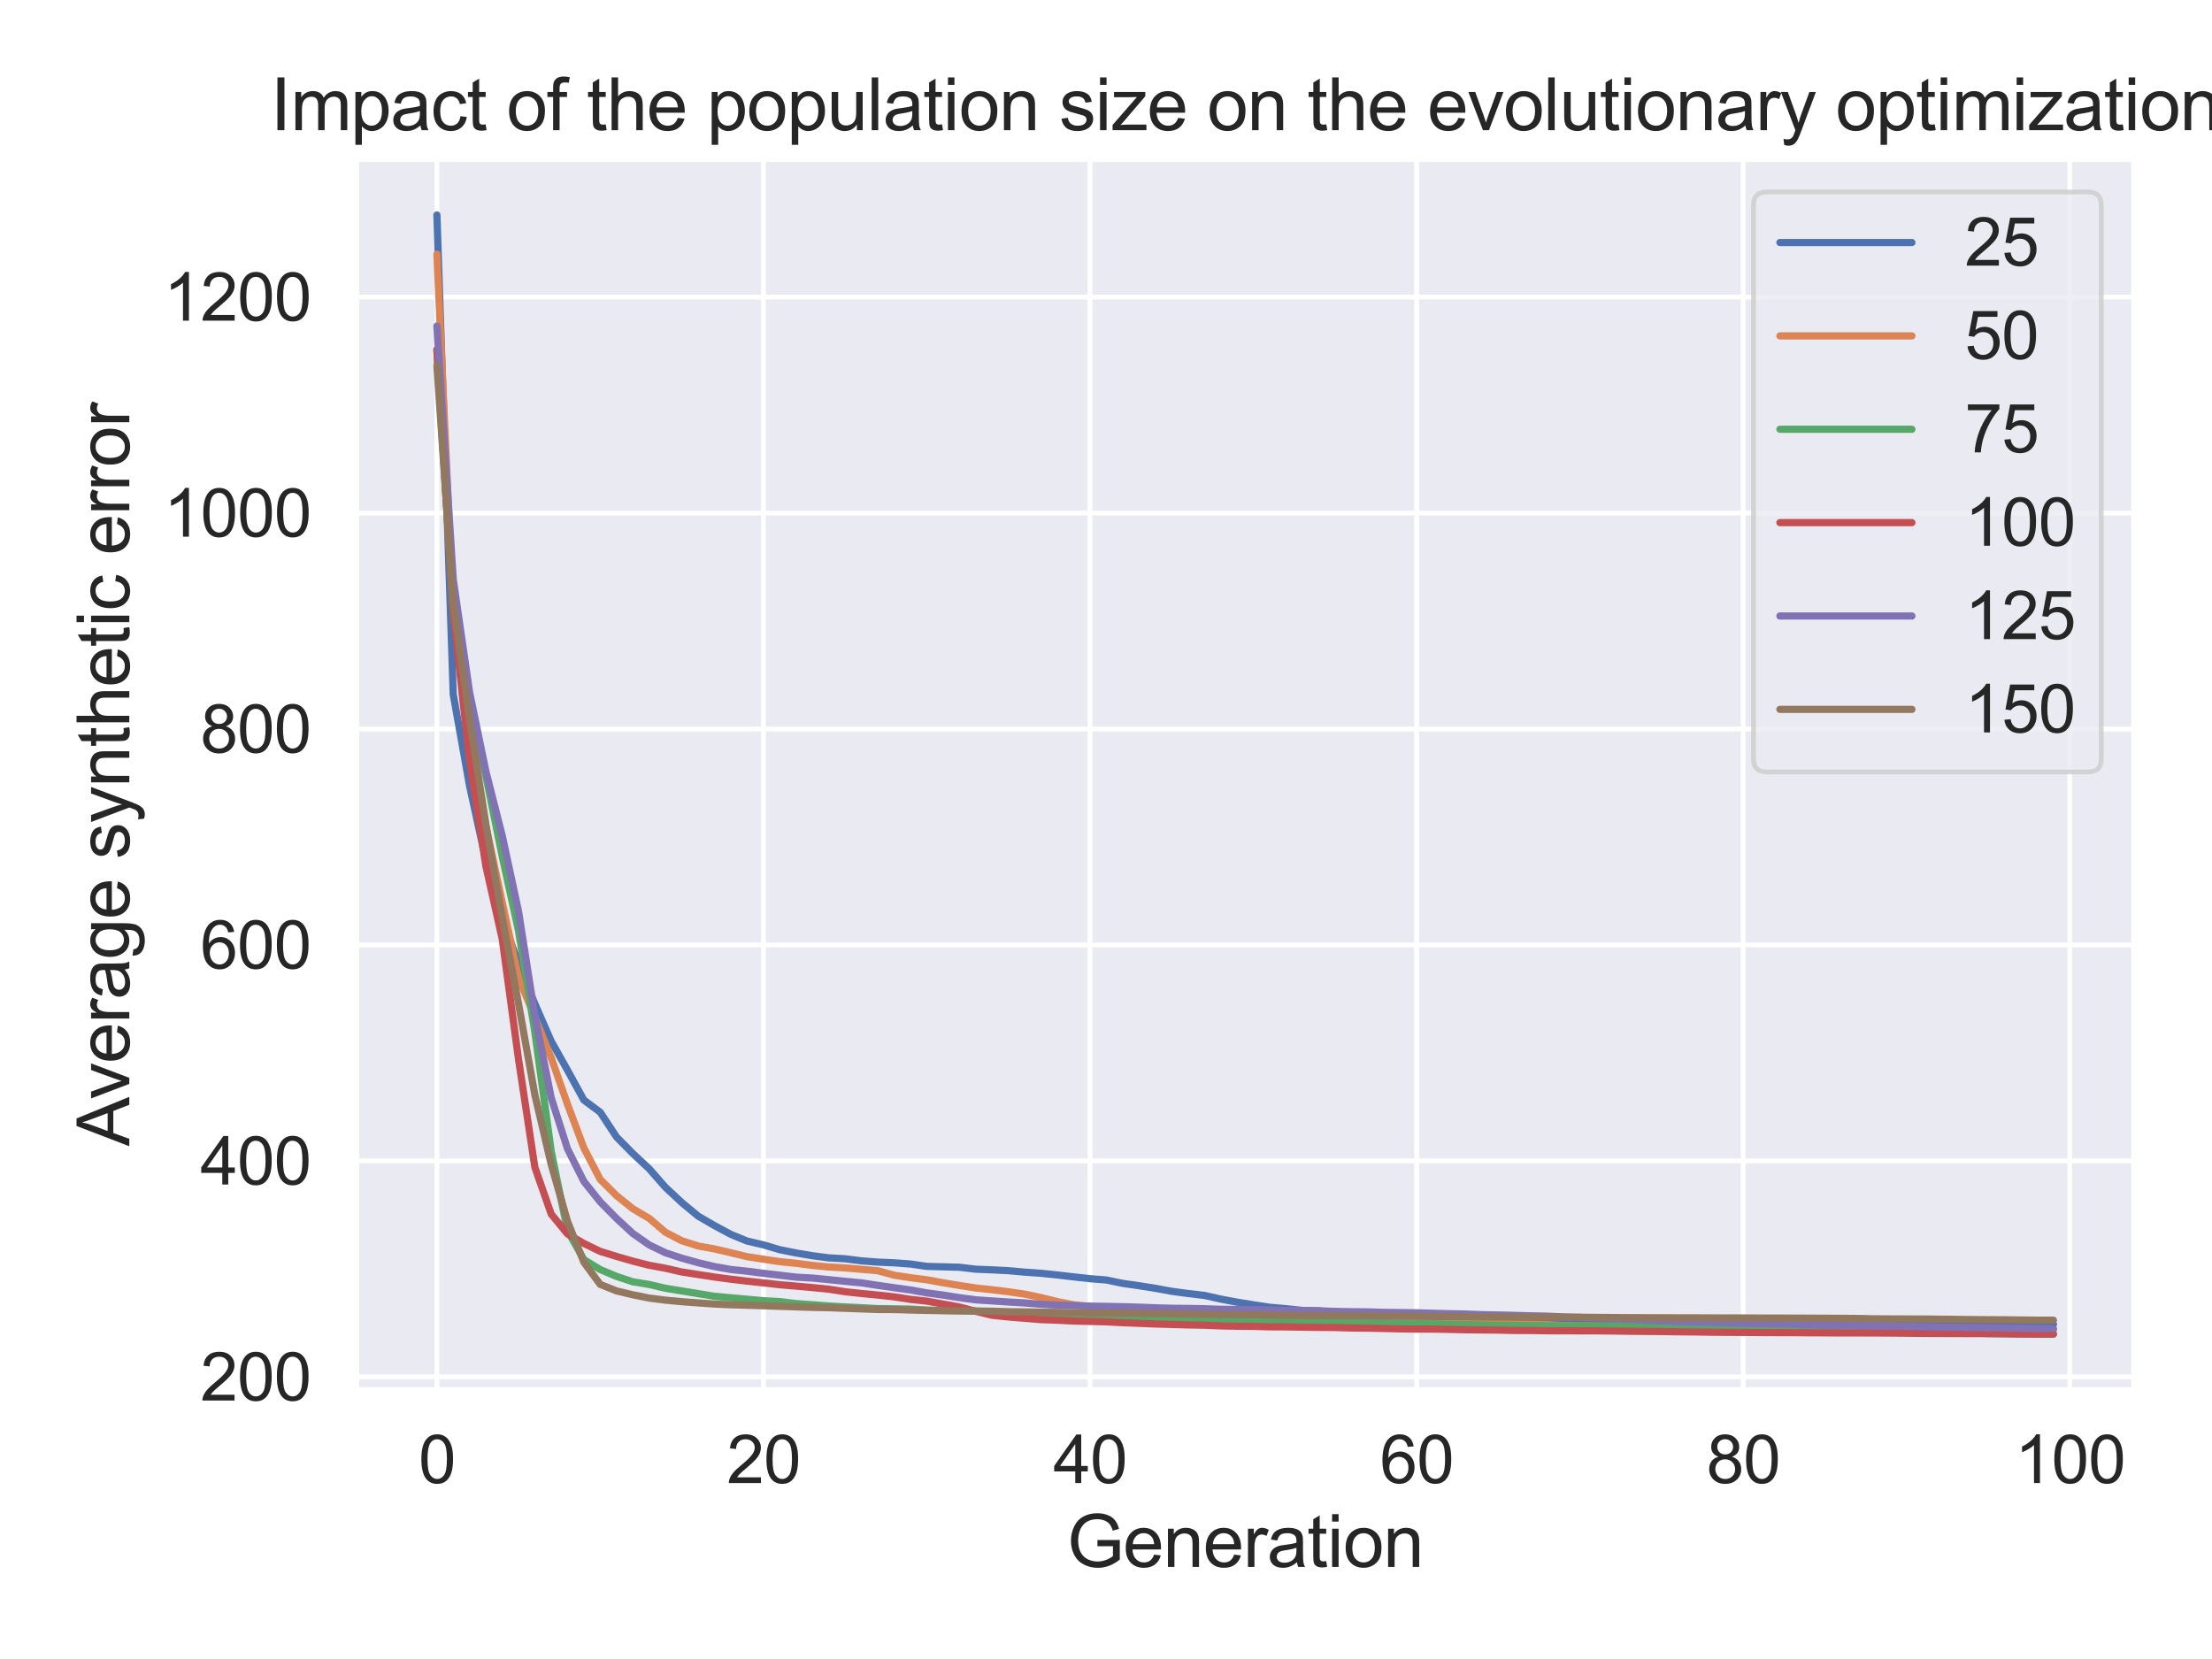 <?xml version="1.0" encoding="utf-8" standalone="no"?>
<!DOCTYPE svg PUBLIC "-//W3C//DTD SVG 1.1//EN"
  "http://www.w3.org/Graphics/SVG/1.1/DTD/svg11.dtd">
<svg xmlns:xlink="http://www.w3.org/1999/xlink" width="460.8pt" height="345.6pt" viewBox="0 0 460.8 345.6" xmlns="http://www.w3.org/2000/svg" version="1.1">
 <defs>
  <style type="text/css">*{stroke-linejoin: round; stroke-linecap: butt}</style>
 </defs>
 <g id="figure_1">
  <g id="patch_1">
   <path d="M 0 345.6 
L 460.8 345.6 
L 460.8 0 
L 0 0 
z
" style="fill: #ffffff"/>
  </g>
  <g id="axes_1">
   <g id="patch_2">
    <path d="M 74.179 289.607 
L 444.6 289.607 
L 444.6 33.12 
L 74.179 33.12 
z
" style="fill: #eaeaf2"/>
   </g>
   <g id="matplotlib.axis_1">
    <g id="xtick_1">
     <g id="line2d_1">
      <path d="M 91.016 289.607 
L 91.016 33.12 
" clip-path="url(#pea5e5d8055)" style="fill: none; stroke: #ffffff; stroke-linecap: round"/>
     </g>
     <g id="text_1">
      <!-- 0 -->
      <g style="fill: #262626" transform="translate(87.193 308.949) scale(0.138 -0.138)">
       <defs>
        <path id="ArialMT-30" d="M 266 2259 
Q 266 3072 433 3567 
Q 600 4063 929 4331 
Q 1259 4600 1759 4600 
Q 2128 4600 2406 4451 
Q 2684 4303 2865 4023 
Q 3047 3744 3150 3342 
Q 3253 2941 3253 2259 
Q 3253 1453 3087 958 
Q 2922 463 2592 192 
Q 2263 -78 1759 -78 
Q 1097 -78 719 397 
Q 266 969 266 2259 
z
M 844 2259 
Q 844 1131 1108 757 
Q 1372 384 1759 384 
Q 2147 384 2411 759 
Q 2675 1134 2675 2259 
Q 2675 3391 2411 3762 
Q 2147 4134 1753 4134 
Q 1366 4134 1134 3806 
Q 844 3388 844 2259 
z
" transform="scale(0.016)"/>
       </defs>
       <use xlink:href="#ArialMT-30"/>
      </g>
     </g>
    </g>
    <g id="xtick_2">
     <g id="line2d_2">
      <path d="M 159.046 289.607 
L 159.046 33.12 
" clip-path="url(#pea5e5d8055)" style="fill: none; stroke: #ffffff; stroke-linecap: round"/>
     </g>
     <g id="text_2">
      <!-- 20 -->
      <g style="fill: #262626" transform="translate(151.4 308.949) scale(0.138 -0.138)">
       <defs>
        <path id="ArialMT-32" d="M 3222 541 
L 3222 0 
L 194 0 
Q 188 203 259 391 
Q 375 700 629 1000 
Q 884 1300 1366 1694 
Q 2113 2306 2375 2664 
Q 2638 3022 2638 3341 
Q 2638 3675 2398 3904 
Q 2159 4134 1775 4134 
Q 1369 4134 1125 3890 
Q 881 3647 878 3216 
L 300 3275 
Q 359 3922 746 4261 
Q 1134 4600 1788 4600 
Q 2447 4600 2831 4234 
Q 3216 3869 3216 3328 
Q 3216 3053 3103 2787 
Q 2991 2522 2730 2228 
Q 2469 1934 1863 1422 
Q 1356 997 1212 845 
Q 1069 694 975 541 
L 3222 541 
z
" transform="scale(0.016)"/>
       </defs>
       <use xlink:href="#ArialMT-32"/>
       <use xlink:href="#ArialMT-30" x="55.615"/>
      </g>
     </g>
    </g>
    <g id="xtick_3">
     <g id="line2d_3">
      <path d="M 227.075 289.607 
L 227.075 33.12 
" clip-path="url(#pea5e5d8055)" style="fill: none; stroke: #ffffff; stroke-linecap: round"/>
     </g>
     <g id="text_3">
      <!-- 40 -->
      <g style="fill: #262626" transform="translate(219.429 308.949) scale(0.138 -0.138)">
       <defs>
        <path id="ArialMT-34" d="M 2069 0 
L 2069 1097 
L 81 1097 
L 81 1613 
L 2172 4581 
L 2631 4581 
L 2631 1613 
L 3250 1613 
L 3250 1097 
L 2631 1097 
L 2631 0 
L 2069 0 
z
M 2069 1613 
L 2069 3678 
L 634 1613 
L 2069 1613 
z
" transform="scale(0.016)"/>
       </defs>
       <use xlink:href="#ArialMT-34"/>
       <use xlink:href="#ArialMT-30" x="55.615"/>
      </g>
     </g>
    </g>
    <g id="xtick_4">
     <g id="line2d_4">
      <path d="M 295.105 289.607 
L 295.105 33.12 
" clip-path="url(#pea5e5d8055)" style="fill: none; stroke: #ffffff; stroke-linecap: round"/>
     </g>
     <g id="text_4">
      <!-- 60 -->
      <g style="fill: #262626" transform="translate(287.459 308.949) scale(0.138 -0.138)">
       <defs>
        <path id="ArialMT-36" d="M 3184 3459 
L 2625 3416 
Q 2550 3747 2413 3897 
Q 2184 4138 1850 4138 
Q 1581 4138 1378 3988 
Q 1113 3794 959 3422 
Q 806 3050 800 2363 
Q 1003 2672 1297 2822 
Q 1591 2972 1913 2972 
Q 2475 2972 2870 2558 
Q 3266 2144 3266 1488 
Q 3266 1056 3080 686 
Q 2894 316 2569 119 
Q 2244 -78 1831 -78 
Q 1128 -78 684 439 
Q 241 956 241 2144 
Q 241 3472 731 4075 
Q 1159 4600 1884 4600 
Q 2425 4600 2770 4297 
Q 3116 3994 3184 3459 
z
M 888 1484 
Q 888 1194 1011 928 
Q 1134 663 1356 523 
Q 1578 384 1822 384 
Q 2178 384 2434 671 
Q 2691 959 2691 1453 
Q 2691 1928 2437 2201 
Q 2184 2475 1800 2475 
Q 1419 2475 1153 2201 
Q 888 1928 888 1484 
z
" transform="scale(0.016)"/>
       </defs>
       <use xlink:href="#ArialMT-36"/>
       <use xlink:href="#ArialMT-30" x="55.615"/>
      </g>
     </g>
    </g>
    <g id="xtick_5">
     <g id="line2d_5">
      <path d="M 363.135 289.607 
L 363.135 33.12 
" clip-path="url(#pea5e5d8055)" style="fill: none; stroke: #ffffff; stroke-linecap: round"/>
     </g>
     <g id="text_5">
      <!-- 80 -->
      <g style="fill: #262626" transform="translate(355.488 308.949) scale(0.138 -0.138)">
       <defs>
        <path id="ArialMT-38" d="M 1131 2484 
Q 781 2613 612 2850 
Q 444 3088 444 3419 
Q 444 3919 803 4259 
Q 1163 4600 1759 4600 
Q 2359 4600 2725 4251 
Q 3091 3903 3091 3403 
Q 3091 3084 2923 2848 
Q 2756 2613 2416 2484 
Q 2838 2347 3058 2040 
Q 3278 1734 3278 1309 
Q 3278 722 2862 322 
Q 2447 -78 1769 -78 
Q 1091 -78 675 323 
Q 259 725 259 1325 
Q 259 1772 486 2073 
Q 713 2375 1131 2484 
z
M 1019 3438 
Q 1019 3113 1228 2906 
Q 1438 2700 1772 2700 
Q 2097 2700 2305 2904 
Q 2513 3109 2513 3406 
Q 2513 3716 2298 3927 
Q 2084 4138 1766 4138 
Q 1444 4138 1231 3931 
Q 1019 3725 1019 3438 
z
M 838 1322 
Q 838 1081 952 856 
Q 1066 631 1291 507 
Q 1516 384 1775 384 
Q 2178 384 2440 643 
Q 2703 903 2703 1303 
Q 2703 1709 2433 1975 
Q 2163 2241 1756 2241 
Q 1359 2241 1098 1978 
Q 838 1716 838 1322 
z
" transform="scale(0.016)"/>
       </defs>
       <use xlink:href="#ArialMT-38"/>
       <use xlink:href="#ArialMT-30" x="55.615"/>
      </g>
     </g>
    </g>
    <g id="xtick_6">
     <g id="line2d_6">
      <path d="M 431.164 289.607 
L 431.164 33.12 
" clip-path="url(#pea5e5d8055)" style="fill: none; stroke: #ffffff; stroke-linecap: round"/>
     </g>
     <g id="text_6">
      <!-- 100 -->
      <g style="fill: #262626" transform="translate(419.695 308.949) scale(0.138 -0.138)">
       <defs>
        <path id="ArialMT-31" d="M 2384 0 
L 1822 0 
L 1822 3584 
Q 1619 3391 1289 3197 
Q 959 3003 697 2906 
L 697 3450 
Q 1169 3672 1522 3987 
Q 1875 4303 2022 4600 
L 2384 4600 
L 2384 0 
z
" transform="scale(0.016)"/>
       </defs>
       <use xlink:href="#ArialMT-31"/>
       <use xlink:href="#ArialMT-30" x="55.615"/>
       <use xlink:href="#ArialMT-30" x="111.23"/>
      </g>
     </g>
    </g>
    <g id="text_7">
     <!-- Generation -->
     <g style="fill: #262626" transform="translate(222.284 326.419) scale(0.15 -0.15)">
      <defs>
       <path id="ArialMT-47" d="M 2638 1797 
L 2638 2334 
L 4578 2338 
L 4578 638 
Q 4131 281 3656 101 
Q 3181 -78 2681 -78 
Q 2006 -78 1454 211 
Q 903 500 622 1047 
Q 341 1594 341 2269 
Q 341 2938 620 3517 
Q 900 4097 1425 4378 
Q 1950 4659 2634 4659 
Q 3131 4659 3532 4498 
Q 3934 4338 4162 4050 
Q 4391 3763 4509 3300 
L 3963 3150 
Q 3859 3500 3706 3700 
Q 3553 3900 3268 4020 
Q 2984 4141 2638 4141 
Q 2222 4141 1919 4014 
Q 1616 3888 1430 3681 
Q 1244 3475 1141 3228 
Q 966 2803 966 2306 
Q 966 1694 1177 1281 
Q 1388 869 1791 669 
Q 2194 469 2647 469 
Q 3041 469 3416 620 
Q 3791 772 3984 944 
L 3984 1797 
L 2638 1797 
z
" transform="scale(0.016)"/>
       <path id="ArialMT-65" d="M 2694 1069 
L 3275 997 
Q 3138 488 2766 206 
Q 2394 -75 1816 -75 
Q 1088 -75 661 373 
Q 234 822 234 1631 
Q 234 2469 665 2931 
Q 1097 3394 1784 3394 
Q 2450 3394 2872 2941 
Q 3294 2488 3294 1666 
Q 3294 1616 3291 1516 
L 816 1516 
Q 847 969 1125 678 
Q 1403 388 1819 388 
Q 2128 388 2347 550 
Q 2566 713 2694 1069 
z
M 847 1978 
L 2700 1978 
Q 2663 2397 2488 2606 
Q 2219 2931 1791 2931 
Q 1403 2931 1139 2672 
Q 875 2413 847 1978 
z
" transform="scale(0.016)"/>
       <path id="ArialMT-6e" d="M 422 0 
L 422 3319 
L 928 3319 
L 928 2847 
Q 1294 3394 1984 3394 
Q 2284 3394 2536 3286 
Q 2788 3178 2913 3003 
Q 3038 2828 3088 2588 
Q 3119 2431 3119 2041 
L 3119 0 
L 2556 0 
L 2556 2019 
Q 2556 2363 2490 2533 
Q 2425 2703 2258 2804 
Q 2091 2906 1866 2906 
Q 1506 2906 1245 2678 
Q 984 2450 984 1813 
L 984 0 
L 422 0 
z
" transform="scale(0.016)"/>
       <path id="ArialMT-72" d="M 416 0 
L 416 3319 
L 922 3319 
L 922 2816 
Q 1116 3169 1280 3281 
Q 1444 3394 1641 3394 
Q 1925 3394 2219 3213 
L 2025 2691 
Q 1819 2813 1613 2813 
Q 1428 2813 1281 2702 
Q 1134 2591 1072 2394 
Q 978 2094 978 1738 
L 978 0 
L 416 0 
z
" transform="scale(0.016)"/>
       <path id="ArialMT-61" d="M 2588 409 
Q 2275 144 1986 34 
Q 1697 -75 1366 -75 
Q 819 -75 525 192 
Q 231 459 231 875 
Q 231 1119 342 1320 
Q 453 1522 633 1644 
Q 813 1766 1038 1828 
Q 1203 1872 1538 1913 
Q 2219 1994 2541 2106 
Q 2544 2222 2544 2253 
Q 2544 2597 2384 2738 
Q 2169 2928 1744 2928 
Q 1347 2928 1158 2789 
Q 969 2650 878 2297 
L 328 2372 
Q 403 2725 575 2942 
Q 747 3159 1072 3276 
Q 1397 3394 1825 3394 
Q 2250 3394 2515 3294 
Q 2781 3194 2906 3042 
Q 3031 2891 3081 2659 
Q 3109 2516 3109 2141 
L 3109 1391 
Q 3109 606 3145 398 
Q 3181 191 3288 0 
L 2700 0 
Q 2613 175 2588 409 
z
M 2541 1666 
Q 2234 1541 1622 1453 
Q 1275 1403 1131 1340 
Q 988 1278 909 1158 
Q 831 1038 831 891 
Q 831 666 1001 516 
Q 1172 366 1500 366 
Q 1825 366 2078 508 
Q 2331 650 2450 897 
Q 2541 1088 2541 1459 
L 2541 1666 
z
" transform="scale(0.016)"/>
       <path id="ArialMT-74" d="M 1650 503 
L 1731 6 
Q 1494 -44 1306 -44 
Q 1000 -44 831 53 
Q 663 150 594 308 
Q 525 466 525 972 
L 525 2881 
L 113 2881 
L 113 3319 
L 525 3319 
L 525 4141 
L 1084 4478 
L 1084 3319 
L 1650 3319 
L 1650 2881 
L 1084 2881 
L 1084 941 
Q 1084 700 1114 631 
Q 1144 563 1211 522 
Q 1278 481 1403 481 
Q 1497 481 1650 503 
z
" transform="scale(0.016)"/>
       <path id="ArialMT-69" d="M 425 3934 
L 425 4581 
L 988 4581 
L 988 3934 
L 425 3934 
z
M 425 0 
L 425 3319 
L 988 3319 
L 988 0 
L 425 0 
z
" transform="scale(0.016)"/>
       <path id="ArialMT-6f" d="M 213 1659 
Q 213 2581 725 3025 
Q 1153 3394 1769 3394 
Q 2453 3394 2887 2945 
Q 3322 2497 3322 1706 
Q 3322 1066 3130 698 
Q 2938 331 2570 128 
Q 2203 -75 1769 -75 
Q 1072 -75 642 372 
Q 213 819 213 1659 
z
M 791 1659 
Q 791 1022 1069 705 
Q 1347 388 1769 388 
Q 2188 388 2466 706 
Q 2744 1025 2744 1678 
Q 2744 2294 2464 2611 
Q 2184 2928 1769 2928 
Q 1347 2928 1069 2612 
Q 791 2297 791 1659 
z
" transform="scale(0.016)"/>
      </defs>
      <use xlink:href="#ArialMT-47"/>
      <use xlink:href="#ArialMT-65" x="77.783"/>
      <use xlink:href="#ArialMT-6e" x="133.398"/>
      <use xlink:href="#ArialMT-65" x="189.014"/>
      <use xlink:href="#ArialMT-72" x="244.629"/>
      <use xlink:href="#ArialMT-61" x="277.93"/>
      <use xlink:href="#ArialMT-74" x="333.545"/>
      <use xlink:href="#ArialMT-69" x="361.328"/>
      <use xlink:href="#ArialMT-6f" x="383.545"/>
      <use xlink:href="#ArialMT-6e" x="439.16"/>
     </g>
    </g>
   </g>
   <g id="matplotlib.axis_2">
    <g id="ytick_1">
     <g id="line2d_7">
      <path d="M 74.179 286.828 
L 444.6 286.828 
" clip-path="url(#pea5e5d8055)" style="fill: none; stroke: #ffffff; stroke-linecap: round"/>
     </g>
     <g id="text_8">
      <!-- 200 -->
      <g style="fill: #262626" transform="translate(41.74 291.749) scale(0.138 -0.138)">
       <use xlink:href="#ArialMT-32"/>
       <use xlink:href="#ArialMT-30" x="55.615"/>
       <use xlink:href="#ArialMT-30" x="111.23"/>
      </g>
     </g>
    </g>
    <g id="ytick_2">
     <g id="line2d_8">
      <path d="M 74.179 241.839 
L 444.6 241.839 
" clip-path="url(#pea5e5d8055)" style="fill: none; stroke: #ffffff; stroke-linecap: round"/>
     </g>
     <g id="text_9">
      <!-- 400 -->
      <g style="fill: #262626" transform="translate(41.74 246.76) scale(0.138 -0.138)">
       <use xlink:href="#ArialMT-34"/>
       <use xlink:href="#ArialMT-30" x="55.615"/>
       <use xlink:href="#ArialMT-30" x="111.23"/>
      </g>
     </g>
    </g>
    <g id="ytick_3">
     <g id="line2d_9">
      <path d="M 74.179 196.849 
L 444.6 196.849 
" clip-path="url(#pea5e5d8055)" style="fill: none; stroke: #ffffff; stroke-linecap: round"/>
     </g>
     <g id="text_10">
      <!-- 600 -->
      <g style="fill: #262626" transform="translate(41.74 201.77) scale(0.138 -0.138)">
       <use xlink:href="#ArialMT-36"/>
       <use xlink:href="#ArialMT-30" x="55.615"/>
       <use xlink:href="#ArialMT-30" x="111.23"/>
      </g>
     </g>
    </g>
    <g id="ytick_4">
     <g id="line2d_10">
      <path d="M 74.179 151.86 
L 444.6 151.86 
" clip-path="url(#pea5e5d8055)" style="fill: none; stroke: #ffffff; stroke-linecap: round"/>
     </g>
     <g id="text_11">
      <!-- 800 -->
      <g style="fill: #262626" transform="translate(41.74 156.781) scale(0.138 -0.138)">
       <use xlink:href="#ArialMT-38"/>
       <use xlink:href="#ArialMT-30" x="55.615"/>
       <use xlink:href="#ArialMT-30" x="111.23"/>
      </g>
     </g>
    </g>
    <g id="ytick_5">
     <g id="line2d_11">
      <path d="M 74.179 106.871 
L 444.6 106.871 
" clip-path="url(#pea5e5d8055)" style="fill: none; stroke: #ffffff; stroke-linecap: round"/>
     </g>
     <g id="text_12">
      <!-- 1000 -->
      <g style="fill: #262626" transform="translate(34.094 111.792) scale(0.138 -0.138)">
       <use xlink:href="#ArialMT-31"/>
       <use xlink:href="#ArialMT-30" x="55.615"/>
       <use xlink:href="#ArialMT-30" x="111.23"/>
       <use xlink:href="#ArialMT-30" x="166.846"/>
      </g>
     </g>
    </g>
    <g id="ytick_6">
     <g id="line2d_12">
      <path d="M 74.179 61.881 
L 444.6 61.881 
" clip-path="url(#pea5e5d8055)" style="fill: none; stroke: #ffffff; stroke-linecap: round"/>
     </g>
     <g id="text_13">
      <!-- 1200 -->
      <g style="fill: #262626" transform="translate(34.094 66.802) scale(0.138 -0.138)">
       <use xlink:href="#ArialMT-31"/>
       <use xlink:href="#ArialMT-32" x="55.615"/>
       <use xlink:href="#ArialMT-30" x="111.23"/>
       <use xlink:href="#ArialMT-30" x="166.846"/>
      </g>
     </g>
    </g>
    <g id="text_14">
     <!-- Average synthetic error -->
     <g style="fill: #262626" transform="translate(26.937 238.761) rotate(-90) scale(0.15 -0.15)">
      <defs>
       <path id="ArialMT-41" d="M -9 0 
L 1750 4581 
L 2403 4581 
L 4278 0 
L 3588 0 
L 3053 1388 
L 1138 1388 
L 634 0 
L -9 0 
z
M 1313 1881 
L 2866 1881 
L 2388 3150 
Q 2169 3728 2063 4100 
Q 1975 3659 1816 3225 
L 1313 1881 
z
" transform="scale(0.016)"/>
       <path id="ArialMT-76" d="M 1344 0 
L 81 3319 
L 675 3319 
L 1388 1331 
Q 1503 1009 1600 663 
Q 1675 925 1809 1294 
L 2547 3319 
L 3125 3319 
L 1869 0 
L 1344 0 
z
" transform="scale(0.016)"/>
       <path id="ArialMT-67" d="M 319 -275 
L 866 -356 
Q 900 -609 1056 -725 
Q 1266 -881 1628 -881 
Q 2019 -881 2231 -725 
Q 2444 -569 2519 -288 
Q 2563 -116 2559 434 
Q 2191 0 1641 0 
Q 956 0 581 494 
Q 206 988 206 1678 
Q 206 2153 378 2554 
Q 550 2956 876 3175 
Q 1203 3394 1644 3394 
Q 2231 3394 2613 2919 
L 2613 3319 
L 3131 3319 
L 3131 450 
Q 3131 -325 2973 -648 
Q 2816 -972 2473 -1159 
Q 2131 -1347 1631 -1347 
Q 1038 -1347 672 -1080 
Q 306 -813 319 -275 
z
M 784 1719 
Q 784 1066 1043 766 
Q 1303 466 1694 466 
Q 2081 466 2343 764 
Q 2606 1063 2606 1700 
Q 2606 2309 2336 2618 
Q 2066 2928 1684 2928 
Q 1309 2928 1046 2623 
Q 784 2319 784 1719 
z
" transform="scale(0.016)"/>
       <path id="ArialMT-20" transform="scale(0.016)"/>
       <path id="ArialMT-73" d="M 197 991 
L 753 1078 
Q 800 744 1014 566 
Q 1228 388 1613 388 
Q 2000 388 2187 545 
Q 2375 703 2375 916 
Q 2375 1106 2209 1216 
Q 2094 1291 1634 1406 
Q 1016 1563 777 1677 
Q 538 1791 414 1992 
Q 291 2194 291 2438 
Q 291 2659 392 2848 
Q 494 3038 669 3163 
Q 800 3259 1026 3326 
Q 1253 3394 1513 3394 
Q 1903 3394 2198 3281 
Q 2494 3169 2634 2976 
Q 2775 2784 2828 2463 
L 2278 2388 
Q 2241 2644 2061 2787 
Q 1881 2931 1553 2931 
Q 1166 2931 1000 2803 
Q 834 2675 834 2503 
Q 834 2394 903 2306 
Q 972 2216 1119 2156 
Q 1203 2125 1616 2013 
Q 2213 1853 2448 1751 
Q 2684 1650 2818 1456 
Q 2953 1263 2953 975 
Q 2953 694 2789 445 
Q 2625 197 2315 61 
Q 2006 -75 1616 -75 
Q 969 -75 630 194 
Q 291 463 197 991 
z
" transform="scale(0.016)"/>
       <path id="ArialMT-79" d="M 397 -1278 
L 334 -750 
Q 519 -800 656 -800 
Q 844 -800 956 -737 
Q 1069 -675 1141 -563 
Q 1194 -478 1313 -144 
Q 1328 -97 1363 -6 
L 103 3319 
L 709 3319 
L 1400 1397 
Q 1534 1031 1641 628 
Q 1738 1016 1872 1384 
L 2581 3319 
L 3144 3319 
L 1881 -56 
Q 1678 -603 1566 -809 
Q 1416 -1088 1222 -1217 
Q 1028 -1347 759 -1347 
Q 597 -1347 397 -1278 
z
" transform="scale(0.016)"/>
       <path id="ArialMT-68" d="M 422 0 
L 422 4581 
L 984 4581 
L 984 2938 
Q 1378 3394 1978 3394 
Q 2347 3394 2619 3248 
Q 2891 3103 3008 2847 
Q 3125 2591 3125 2103 
L 3125 0 
L 2563 0 
L 2563 2103 
Q 2563 2525 2380 2717 
Q 2197 2909 1863 2909 
Q 1613 2909 1392 2779 
Q 1172 2650 1078 2428 
Q 984 2206 984 1816 
L 984 0 
L 422 0 
z
" transform="scale(0.016)"/>
       <path id="ArialMT-63" d="M 2588 1216 
L 3141 1144 
Q 3050 572 2676 248 
Q 2303 -75 1759 -75 
Q 1078 -75 664 370 
Q 250 816 250 1647 
Q 250 2184 428 2587 
Q 606 2991 970 3192 
Q 1334 3394 1763 3394 
Q 2303 3394 2647 3120 
Q 2991 2847 3088 2344 
L 2541 2259 
Q 2463 2594 2264 2762 
Q 2066 2931 1784 2931 
Q 1359 2931 1093 2626 
Q 828 2322 828 1663 
Q 828 994 1084 691 
Q 1341 388 1753 388 
Q 2084 388 2306 591 
Q 2528 794 2588 1216 
z
" transform="scale(0.016)"/>
      </defs>
      <use xlink:href="#ArialMT-41"/>
      <use xlink:href="#ArialMT-76" x="64.949"/>
      <use xlink:href="#ArialMT-65" x="114.949"/>
      <use xlink:href="#ArialMT-72" x="170.564"/>
      <use xlink:href="#ArialMT-61" x="203.865"/>
      <use xlink:href="#ArialMT-67" x="259.48"/>
      <use xlink:href="#ArialMT-65" x="315.096"/>
      <use xlink:href="#ArialMT-20" x="370.711"/>
      <use xlink:href="#ArialMT-73" x="398.494"/>
      <use xlink:href="#ArialMT-79" x="448.494"/>
      <use xlink:href="#ArialMT-6e" x="498.494"/>
      <use xlink:href="#ArialMT-74" x="554.109"/>
      <use xlink:href="#ArialMT-68" x="581.893"/>
      <use xlink:href="#ArialMT-65" x="637.508"/>
      <use xlink:href="#ArialMT-74" x="693.123"/>
      <use xlink:href="#ArialMT-69" x="720.906"/>
      <use xlink:href="#ArialMT-63" x="743.123"/>
      <use xlink:href="#ArialMT-20" x="793.123"/>
      <use xlink:href="#ArialMT-65" x="820.906"/>
      <use xlink:href="#ArialMT-72" x="876.521"/>
      <use xlink:href="#ArialMT-72" x="909.822"/>
      <use xlink:href="#ArialMT-6f" x="943.123"/>
      <use xlink:href="#ArialMT-72" x="998.738"/>
     </g>
    </g>
   </g>
   <g id="line2d_13">
    <path d="M 91.016 44.778 
L 94.418 144.665 
L 97.819 163.724 
L 101.221 179.252 
L 104.622 191.313 
L 108.024 200.712 
L 111.425 209.13 
L 114.827 216.916 
L 118.228 222.957 
L 121.63 229.168 
L 125.031 231.69 
L 128.433 236.857 
L 131.834 240.306 
L 135.235 243.479 
L 138.637 247.351 
L 142.038 250.527 
L 145.44 253.344 
L 148.841 255.315 
L 152.243 257.144 
L 155.644 258.537 
L 159.046 259.332 
L 162.447 260.338 
L 165.849 261.017 
L 169.25 261.592 
L 172.652 262.035 
L 176.053 262.226 
L 179.455 262.657 
L 182.856 262.921 
L 186.258 263.064 
L 189.659 263.318 
L 193.061 263.812 
L 196.462 263.897 
L 199.864 263.99 
L 203.265 264.394 
L 206.667 264.532 
L 210.068 264.703 
L 213.469 265.014 
L 216.871 265.248 
L 220.272 265.601 
L 223.674 265.998 
L 227.075 266.376 
L 230.477 266.645 
L 233.878 267.351 
L 237.28 267.839 
L 240.681 268.379 
L 244.083 269 
L 247.484 269.462 
L 250.886 269.859 
L 254.287 270.619 
L 257.689 271.258 
L 261.09 271.812 
L 264.492 272.324 
L 267.893 272.623 
L 271.295 272.98 
L 274.696 273.07 
L 278.098 273.328 
L 281.499 273.513 
L 284.901 273.516 
L 288.302 273.577 
L 291.704 273.71 
L 295.105 273.853 
L 298.506 273.983 
L 301.908 274.04 
L 305.309 274.14 
L 308.711 274.322 
L 312.112 274.338 
L 315.514 274.519 
L 318.915 274.645 
L 322.317 274.653 
L 325.718 274.709 
L 329.12 274.856 
L 332.521 274.983 
L 335.923 275.055 
L 339.324 275.071 
L 342.726 275.112 
L 346.127 275.237 
L 349.529 275.24 
L 352.93 275.261 
L 356.332 275.29 
L 359.733 275.355 
L 363.135 275.355 
L 366.536 275.389 
L 369.938 275.389 
L 373.339 275.389 
L 376.74 275.389 
L 380.142 275.436 
L 383.543 275.436 
L 386.945 275.436 
L 390.346 275.436 
L 393.748 275.488 
L 397.149 275.492 
L 400.551 275.517 
L 403.952 275.517 
L 407.354 275.537 
L 410.755 275.667 
L 414.157 275.738 
L 417.558 275.741 
L 420.96 275.741 
L 424.361 275.767 
L 427.763 275.886 
" clip-path="url(#pea5e5d8055)" style="fill: none; stroke: #4c72b0; stroke-width: 1.5; stroke-linecap: round"/>
   </g>
   <g id="line2d_14">
    <path d="M 91.016 52.947 
L 94.418 127.364 
L 97.819 152.5 
L 101.221 172.091 
L 104.622 187.991 
L 108.024 203.711 
L 111.425 211.914 
L 114.827 220.367 
L 118.228 230.064 
L 121.63 239.138 
L 125.031 245.687 
L 128.433 249.079 
L 131.834 251.801 
L 135.235 253.811 
L 138.637 256.71 
L 142.038 258.479 
L 145.44 259.56 
L 148.841 260.175 
L 152.243 260.971 
L 155.644 261.792 
L 159.046 262.32 
L 162.447 262.828 
L 165.849 263.166 
L 169.25 263.61 
L 172.652 263.939 
L 176.053 264.129 
L 179.455 264.419 
L 182.856 264.714 
L 186.258 265.646 
L 189.659 266.167 
L 193.061 266.6 
L 196.462 267.221 
L 199.864 267.786 
L 203.265 268.31 
L 206.667 268.679 
L 210.068 269.1 
L 213.469 269.588 
L 216.871 270.31 
L 220.272 271.145 
L 223.674 271.808 
L 227.075 272.191 
L 230.477 272.489 
L 233.878 273.036 
L 237.28 273.163 
L 240.681 273.519 
L 244.083 273.644 
L 247.484 273.717 
L 250.886 273.818 
L 254.287 274.069 
L 257.689 274.222 
L 261.09 274.397 
L 264.492 274.563 
L 267.893 274.628 
L 271.295 274.705 
L 274.696 274.719 
L 278.098 274.829 
L 281.499 275.004 
L 284.901 275.09 
L 288.302 275.198 
L 291.704 275.292 
L 295.105 275.357 
L 298.506 275.426 
L 301.908 275.463 
L 305.309 275.589 
L 308.711 275.668 
L 312.112 275.685 
L 315.514 275.802 
L 318.915 275.842 
L 322.317 275.949 
L 325.718 276.141 
L 329.12 276.177 
L 332.521 276.219 
L 335.923 276.27 
L 339.324 276.279 
L 342.726 276.38 
L 346.127 276.448 
L 349.529 276.458 
L 352.93 276.46 
L 356.332 276.46 
L 359.733 276.471 
L 363.135 276.479 
L 366.536 276.507 
L 369.938 276.529 
L 373.339 276.536 
L 376.74 276.558 
L 380.142 276.644 
L 383.543 276.667 
L 386.945 276.689 
L 390.346 276.749 
L 393.748 276.749 
L 397.149 276.75 
L 400.551 276.827 
L 403.952 276.86 
L 407.354 276.86 
L 410.755 276.86 
L 414.157 276.904 
L 417.558 276.921 
L 420.96 276.937 
L 424.361 276.983 
L 427.763 277.076 
" clip-path="url(#pea5e5d8055)" style="fill: none; stroke: #dd8452; stroke-width: 1.5; stroke-linecap: round"/>
   </g>
   <g id="line2d_15">
    <path d="M 91.016 72.979 
L 94.418 128.131 
L 97.819 146.919 
L 101.221 161.633 
L 104.622 178.376 
L 108.024 193.937 
L 111.425 215.04 
L 114.827 239.823 
L 118.228 256.382 
L 121.63 262.394 
L 125.031 264.47 
L 128.433 265.897 
L 131.834 267.023 
L 135.235 267.577 
L 138.637 268.376 
L 142.038 268.929 
L 145.44 269.489 
L 148.841 270.036 
L 152.243 270.353 
L 155.644 270.647 
L 159.046 270.964 
L 162.447 271.147 
L 165.849 271.56 
L 169.25 271.803 
L 172.652 272.06 
L 176.053 272.259 
L 179.455 272.42 
L 182.856 272.605 
L 186.258 272.648 
L 189.659 272.709 
L 193.061 272.903 
L 196.462 272.989 
L 199.864 273.047 
L 203.265 273.144 
L 206.667 273.24 
L 210.068 273.38 
L 213.469 273.463 
L 216.871 273.624 
L 220.272 273.86 
L 223.674 273.991 
L 227.075 274.057 
L 230.477 274.205 
L 233.878 274.273 
L 237.28 274.495 
L 240.681 274.675 
L 244.083 274.747 
L 247.484 274.808 
L 250.886 274.825 
L 254.287 274.912 
L 257.689 275.037 
L 261.09 275.076 
L 264.492 275.136 
L 267.893 275.158 
L 271.295 275.267 
L 274.696 275.306 
L 278.098 275.446 
L 281.499 275.506 
L 284.901 275.559 
L 288.302 275.587 
L 291.704 275.668 
L 295.105 275.746 
L 298.506 275.803 
L 301.908 275.877 
L 305.309 275.94 
L 308.711 276.005 
L 312.112 276.095 
L 315.514 276.112 
L 318.915 276.148 
L 322.317 276.166 
L 325.718 276.226 
L 329.12 276.246 
L 332.521 276.26 
L 335.923 276.26 
L 339.324 276.344 
L 342.726 276.424 
L 346.127 276.497 
L 349.529 276.527 
L 352.93 276.598 
L 356.332 276.624 
L 359.733 276.648 
L 363.135 276.672 
L 366.536 276.75 
L 369.938 276.825 
L 373.339 276.876 
L 376.74 276.882 
L 380.142 276.937 
L 383.543 277.067 
L 386.945 277.14 
L 390.346 277.182 
L 393.748 277.217 
L 397.149 277.396 
L 400.551 277.465 
L 403.952 277.591 
L 407.354 277.663 
L 410.755 277.687 
L 414.157 277.819 
L 417.558 277.841 
L 420.96 277.891 
L 424.361 277.948 
L 427.763 277.949 
" clip-path="url(#pea5e5d8055)" style="fill: none; stroke: #55a868; stroke-width: 1.5; stroke-linecap: round"/>
   </g>
   <g id="line2d_16">
    <path d="M 91.016 72.788 
L 94.418 127.419 
L 97.819 158.548 
L 101.221 180.451 
L 104.622 195.61 
L 108.024 220.708 
L 111.425 243.18 
L 114.827 252.915 
L 118.228 257.055 
L 121.63 259.036 
L 125.031 260.688 
L 128.433 261.733 
L 131.834 262.719 
L 135.235 263.581 
L 138.637 264.204 
L 142.038 264.981 
L 145.44 265.506 
L 148.841 266.034 
L 152.243 266.483 
L 155.644 266.892 
L 159.046 267.252 
L 162.447 267.637 
L 165.849 267.922 
L 169.25 268.232 
L 172.652 268.567 
L 176.053 269.092 
L 179.455 269.46 
L 182.856 269.785 
L 186.258 270.158 
L 189.659 270.683 
L 193.061 271.043 
L 196.462 271.658 
L 199.864 272.276 
L 203.265 273.169 
L 206.667 273.996 
L 210.068 274.353 
L 213.469 274.624 
L 216.871 274.906 
L 220.272 275.028 
L 223.674 275.195 
L 227.075 275.281 
L 230.477 275.361 
L 233.878 275.54 
L 237.28 275.671 
L 240.681 275.809 
L 244.083 275.905 
L 247.484 276.006 
L 250.886 276.067 
L 254.287 276.211 
L 257.689 276.279 
L 261.09 276.31 
L 264.492 276.406 
L 267.893 276.423 
L 271.295 276.473 
L 274.696 276.521 
L 278.098 276.547 
L 281.499 276.647 
L 284.901 276.675 
L 288.302 276.751 
L 291.704 276.831 
L 295.105 276.875 
L 298.506 276.876 
L 301.908 276.939 
L 305.309 277.014 
L 308.711 277.05 
L 312.112 277.083 
L 315.514 277.162 
L 318.915 277.162 
L 322.317 277.223 
L 325.718 277.225 
L 329.12 277.238 
L 332.521 277.241 
L 335.923 277.276 
L 339.324 277.321 
L 342.726 277.355 
L 346.127 277.378 
L 349.529 277.44 
L 352.93 277.466 
L 356.332 277.516 
L 359.733 277.549 
L 363.135 277.562 
L 366.536 277.586 
L 369.938 277.606 
L 373.339 277.61 
L 376.74 277.637 
L 380.142 277.66 
L 383.543 277.672 
L 386.945 277.675 
L 390.346 277.68 
L 393.748 277.701 
L 397.149 277.733 
L 400.551 277.766 
L 403.952 277.787 
L 407.354 277.794 
L 410.755 277.809 
L 414.157 277.809 
L 417.558 277.842 
L 420.96 277.902 
L 424.361 277.908 
L 427.763 277.908 
" clip-path="url(#pea5e5d8055)" style="fill: none; stroke: #c44e52; stroke-width: 1.5; stroke-linecap: round"/>
   </g>
   <g id="line2d_17">
    <path d="M 91.016 67.918 
L 94.418 120.66 
L 97.819 144.211 
L 101.221 160.694 
L 104.622 174.076 
L 108.024 189.869 
L 111.425 211.604 
L 114.827 228.693 
L 118.228 239.333 
L 121.63 246.11 
L 125.031 250.365 
L 128.433 253.816 
L 131.834 256.96 
L 135.235 259.338 
L 138.637 260.981 
L 142.038 262.097 
L 145.44 263.049 
L 148.841 263.852 
L 152.243 264.457 
L 155.644 264.813 
L 159.046 265.254 
L 162.447 265.644 
L 165.849 266.051 
L 169.25 266.241 
L 172.652 266.575 
L 176.053 266.922 
L 179.455 267.242 
L 182.856 267.764 
L 186.258 268.25 
L 189.659 268.72 
L 193.061 269.332 
L 196.462 269.789 
L 199.864 270.325 
L 203.265 270.778 
L 206.667 271.007 
L 210.068 271.234 
L 213.469 271.425 
L 216.871 271.713 
L 220.272 271.874 
L 223.674 271.965 
L 227.075 272.088 
L 230.477 272.139 
L 233.878 272.208 
L 237.28 272.306 
L 240.681 272.441 
L 244.083 272.535 
L 247.484 272.568 
L 250.886 272.628 
L 254.287 272.745 
L 257.689 272.78 
L 261.09 272.827 
L 264.492 272.87 
L 267.893 272.978 
L 271.295 272.997 
L 274.696 273.085 
L 278.098 273.181 
L 281.499 273.256 
L 284.901 273.284 
L 288.302 273.386 
L 291.704 273.43 
L 295.105 273.476 
L 298.506 273.576 
L 301.908 273.666 
L 305.309 273.734 
L 308.711 273.869 
L 312.112 273.935 
L 315.514 274.013 
L 318.915 274.107 
L 322.317 274.182 
L 325.718 274.335 
L 329.12 274.436 
L 332.521 274.551 
L 335.923 274.77 
L 339.324 274.886 
L 342.726 275.016 
L 346.127 275.182 
L 349.529 275.314 
L 352.93 275.424 
L 356.332 275.489 
L 359.733 275.579 
L 363.135 275.669 
L 366.536 275.74 
L 369.938 275.819 
L 373.339 275.856 
L 376.74 275.979 
L 380.142 276.031 
L 383.543 276.096 
L 386.945 276.122 
L 390.346 276.203 
L 393.748 276.253 
L 397.149 276.309 
L 400.551 276.384 
L 403.952 276.449 
L 407.354 276.485 
L 410.755 276.545 
L 414.157 276.583 
L 417.558 276.638 
L 420.96 276.7 
L 424.361 276.742 
L 427.763 276.78 
" clip-path="url(#pea5e5d8055)" style="fill: none; stroke: #8172b3; stroke-width: 1.5; stroke-linecap: round"/>
   </g>
   <g id="line2d_18">
    <path d="M 91.016 76.167 
L 94.418 125.472 
L 97.819 149.892 
L 101.221 171.793 
L 104.622 191.101 
L 108.024 209.13 
L 111.425 228.107 
L 114.827 242.587 
L 118.228 254.426 
L 121.63 262.945 
L 125.031 267.562 
L 128.433 268.922 
L 131.834 269.732 
L 135.235 270.414 
L 138.637 270.845 
L 142.038 271.167 
L 145.44 271.418 
L 148.841 271.658 
L 152.243 271.809 
L 155.644 271.907 
L 159.046 272.013 
L 162.447 272.139 
L 165.849 272.241 
L 169.25 272.357 
L 172.652 272.419 
L 176.053 272.544 
L 179.455 272.67 
L 182.856 272.787 
L 186.258 272.805 
L 189.659 272.9 
L 193.061 272.986 
L 196.462 273.04 
L 199.864 273.084 
L 203.265 273.097 
L 206.667 273.153 
L 210.068 273.252 
L 213.469 273.287 
L 216.871 273.357 
L 220.272 273.384 
L 223.674 273.45 
L 227.075 273.513 
L 230.477 273.545 
L 233.878 273.561 
L 237.28 273.593 
L 240.681 273.653 
L 244.083 273.677 
L 247.484 273.742 
L 250.886 273.806 
L 254.287 273.847 
L 257.689 273.869 
L 261.09 273.896 
L 264.492 273.963 
L 267.893 274.019 
L 271.295 274.043 
L 274.696 274.053 
L 278.098 274.072 
L 281.499 274.102 
L 284.901 274.139 
L 288.302 274.156 
L 291.704 274.178 
L 295.105 274.204 
L 298.506 274.258 
L 301.908 274.273 
L 305.309 274.309 
L 308.711 274.33 
L 312.112 274.359 
L 315.514 274.36 
L 318.915 274.375 
L 322.317 274.395 
L 325.718 274.398 
L 329.12 274.405 
L 332.521 274.434 
L 335.923 274.465 
L 339.324 274.487 
L 342.726 274.497 
L 346.127 274.512 
L 349.529 274.524 
L 352.93 274.527 
L 356.332 274.545 
L 359.733 274.549 
L 363.135 274.554 
L 366.536 274.573 
L 369.938 274.575 
L 373.339 274.588 
L 376.74 274.597 
L 380.142 274.616 
L 383.543 274.63 
L 386.945 274.658 
L 390.346 274.733 
L 393.748 274.753 
L 397.149 274.767 
L 400.551 274.776 
L 403.952 274.809 
L 407.354 274.843 
L 410.755 274.883 
L 414.157 274.921 
L 417.558 274.933 
L 420.96 274.978 
L 424.361 275.016 
L 427.763 275.021 
" clip-path="url(#pea5e5d8055)" style="fill: none; stroke: #937860; stroke-width: 1.5; stroke-linecap: round"/>
   </g>
   <g id="patch_3">
    <path d="M 74.179 289.607 
L 74.179 33.12 
" style="fill: none; stroke: #ffffff; stroke-width: 1.25; stroke-linejoin: miter; stroke-linecap: square"/>
   </g>
   <g id="patch_4">
    <path d="M 444.6 289.607 
L 444.6 33.12 
" style="fill: none; stroke: #ffffff; stroke-width: 1.25; stroke-linejoin: miter; stroke-linecap: square"/>
   </g>
   <g id="patch_5">
    <path d="M 74.179 289.607 
L 444.6 289.607 
" style="fill: none; stroke: #ffffff; stroke-width: 1.25; stroke-linejoin: miter; stroke-linecap: square"/>
   </g>
   <g id="patch_6">
    <path d="M 74.179 33.12 
L 444.6 33.12 
" style="fill: none; stroke: #ffffff; stroke-width: 1.25; stroke-linejoin: miter; stroke-linecap: square"/>
   </g>
   <g id="text_15">
    <!-- Impact of the population size on the evolutionary optimization -->
    <g style="fill: #262626" transform="translate(56.366 27.12) scale(0.15 -0.15)">
     <defs>
      <path id="ArialMT-49" d="M 597 0 
L 597 4581 
L 1203 4581 
L 1203 0 
L 597 0 
z
" transform="scale(0.016)"/>
      <path id="ArialMT-6d" d="M 422 0 
L 422 3319 
L 925 3319 
L 925 2853 
Q 1081 3097 1340 3245 
Q 1600 3394 1931 3394 
Q 2300 3394 2536 3241 
Q 2772 3088 2869 2813 
Q 3263 3394 3894 3394 
Q 4388 3394 4653 3120 
Q 4919 2847 4919 2278 
L 4919 0 
L 4359 0 
L 4359 2091 
Q 4359 2428 4304 2576 
Q 4250 2725 4106 2815 
Q 3963 2906 3769 2906 
Q 3419 2906 3187 2673 
Q 2956 2441 2956 1928 
L 2956 0 
L 2394 0 
L 2394 2156 
Q 2394 2531 2256 2718 
Q 2119 2906 1806 2906 
Q 1569 2906 1367 2781 
Q 1166 2656 1075 2415 
Q 984 2175 984 1722 
L 984 0 
L 422 0 
z
" transform="scale(0.016)"/>
      <path id="ArialMT-70" d="M 422 -1272 
L 422 3319 
L 934 3319 
L 934 2888 
Q 1116 3141 1344 3267 
Q 1572 3394 1897 3394 
Q 2322 3394 2647 3175 
Q 2972 2956 3137 2557 
Q 3303 2159 3303 1684 
Q 3303 1175 3120 767 
Q 2938 359 2589 142 
Q 2241 -75 1856 -75 
Q 1575 -75 1351 44 
Q 1128 163 984 344 
L 984 -1272 
L 422 -1272 
z
M 931 1641 
Q 931 1000 1190 694 
Q 1450 388 1819 388 
Q 2194 388 2461 705 
Q 2728 1022 2728 1688 
Q 2728 2322 2467 2637 
Q 2206 2953 1844 2953 
Q 1484 2953 1207 2617 
Q 931 2281 931 1641 
z
" transform="scale(0.016)"/>
      <path id="ArialMT-66" d="M 556 0 
L 556 2881 
L 59 2881 
L 59 3319 
L 556 3319 
L 556 3672 
Q 556 4006 616 4169 
Q 697 4388 901 4523 
Q 1106 4659 1475 4659 
Q 1713 4659 2000 4603 
L 1916 4113 
Q 1741 4144 1584 4144 
Q 1328 4144 1222 4034 
Q 1116 3925 1116 3625 
L 1116 3319 
L 1763 3319 
L 1763 2881 
L 1116 2881 
L 1116 0 
L 556 0 
z
" transform="scale(0.016)"/>
      <path id="ArialMT-75" d="M 2597 0 
L 2597 488 
Q 2209 -75 1544 -75 
Q 1250 -75 995 37 
Q 741 150 617 320 
Q 494 491 444 738 
Q 409 903 409 1263 
L 409 3319 
L 972 3319 
L 972 1478 
Q 972 1038 1006 884 
Q 1059 663 1231 536 
Q 1403 409 1656 409 
Q 1909 409 2131 539 
Q 2353 669 2445 892 
Q 2538 1116 2538 1541 
L 2538 3319 
L 3100 3319 
L 3100 0 
L 2597 0 
z
" transform="scale(0.016)"/>
      <path id="ArialMT-6c" d="M 409 0 
L 409 4581 
L 972 4581 
L 972 0 
L 409 0 
z
" transform="scale(0.016)"/>
      <path id="ArialMT-7a" d="M 125 0 
L 125 456 
L 2238 2881 
Q 1878 2863 1603 2863 
L 250 2863 
L 250 3319 
L 2963 3319 
L 2963 2947 
L 1166 841 
L 819 456 
Q 1197 484 1528 484 
L 3063 484 
L 3063 0 
L 125 0 
z
" transform="scale(0.016)"/>
     </defs>
     <use xlink:href="#ArialMT-49"/>
     <use xlink:href="#ArialMT-6d" x="27.783"/>
     <use xlink:href="#ArialMT-70" x="111.084"/>
     <use xlink:href="#ArialMT-61" x="166.699"/>
     <use xlink:href="#ArialMT-63" x="222.314"/>
     <use xlink:href="#ArialMT-74" x="272.314"/>
     <use xlink:href="#ArialMT-20" x="300.098"/>
     <use xlink:href="#ArialMT-6f" x="327.881"/>
     <use xlink:href="#ArialMT-66" x="383.496"/>
     <use xlink:href="#ArialMT-20" x="411.279"/>
     <use xlink:href="#ArialMT-74" x="439.062"/>
     <use xlink:href="#ArialMT-68" x="466.846"/>
     <use xlink:href="#ArialMT-65" x="522.461"/>
     <use xlink:href="#ArialMT-20" x="578.076"/>
     <use xlink:href="#ArialMT-70" x="605.859"/>
     <use xlink:href="#ArialMT-6f" x="661.475"/>
     <use xlink:href="#ArialMT-70" x="717.09"/>
     <use xlink:href="#ArialMT-75" x="772.705"/>
     <use xlink:href="#ArialMT-6c" x="828.32"/>
     <use xlink:href="#ArialMT-61" x="850.537"/>
     <use xlink:href="#ArialMT-74" x="906.152"/>
     <use xlink:href="#ArialMT-69" x="933.936"/>
     <use xlink:href="#ArialMT-6f" x="956.152"/>
     <use xlink:href="#ArialMT-6e" x="1011.768"/>
     <use xlink:href="#ArialMT-20" x="1067.383"/>
     <use xlink:href="#ArialMT-73" x="1095.166"/>
     <use xlink:href="#ArialMT-69" x="1145.166"/>
     <use xlink:href="#ArialMT-7a" x="1167.383"/>
     <use xlink:href="#ArialMT-65" x="1217.383"/>
     <use xlink:href="#ArialMT-20" x="1272.998"/>
     <use xlink:href="#ArialMT-6f" x="1300.781"/>
     <use xlink:href="#ArialMT-6e" x="1356.396"/>
     <use xlink:href="#ArialMT-20" x="1412.012"/>
     <use xlink:href="#ArialMT-74" x="1439.795"/>
     <use xlink:href="#ArialMT-68" x="1467.578"/>
     <use xlink:href="#ArialMT-65" x="1523.193"/>
     <use xlink:href="#ArialMT-20" x="1578.809"/>
     <use xlink:href="#ArialMT-65" x="1606.592"/>
     <use xlink:href="#ArialMT-76" x="1662.207"/>
     <use xlink:href="#ArialMT-6f" x="1712.207"/>
     <use xlink:href="#ArialMT-6c" x="1767.822"/>
     <use xlink:href="#ArialMT-75" x="1790.039"/>
     <use xlink:href="#ArialMT-74" x="1845.654"/>
     <use xlink:href="#ArialMT-69" x="1873.438"/>
     <use xlink:href="#ArialMT-6f" x="1895.654"/>
     <use xlink:href="#ArialMT-6e" x="1951.27"/>
     <use xlink:href="#ArialMT-61" x="2006.885"/>
     <use xlink:href="#ArialMT-72" x="2062.5"/>
     <use xlink:href="#ArialMT-79" x="2095.801"/>
     <use xlink:href="#ArialMT-20" x="2145.801"/>
     <use xlink:href="#ArialMT-6f" x="2173.584"/>
     <use xlink:href="#ArialMT-70" x="2229.199"/>
     <use xlink:href="#ArialMT-74" x="2284.814"/>
     <use xlink:href="#ArialMT-69" x="2312.598"/>
     <use xlink:href="#ArialMT-6d" x="2334.814"/>
     <use xlink:href="#ArialMT-69" x="2418.115"/>
     <use xlink:href="#ArialMT-7a" x="2440.332"/>
     <use xlink:href="#ArialMT-61" x="2490.332"/>
     <use xlink:href="#ArialMT-74" x="2545.947"/>
     <use xlink:href="#ArialMT-69" x="2573.73"/>
     <use xlink:href="#ArialMT-6f" x="2595.947"/>
     <use xlink:href="#ArialMT-6e" x="2651.562"/>
    </g>
   </g>
   <g id="legend_1">
    <g id="patch_7">
     <path d="M 368.036 160.818 
L 434.975 160.818 
Q 437.725 160.818 437.725 158.068 
L 437.725 42.745 
Q 437.725 39.995 434.975 39.995 
L 368.036 39.995 
Q 365.286 39.995 365.286 42.745 
L 365.286 158.068 
Q 365.286 160.818 368.036 160.818 
z
" style="fill: #eaeaf2; opacity: 0.8; stroke: #cccccc; stroke-linejoin: miter"/>
    </g>
    <g id="line2d_19">
     <path d="M 370.786 50.524 
L 384.536 50.524 
L 398.286 50.524 
" style="fill: none; stroke: #4c72b0; stroke-width: 1.5; stroke-linecap: round"/>
    </g>
    <g id="text_16">
     <!-- 25 -->
     <g style="fill: #262626" transform="translate(409.286 55.337) scale(0.138 -0.138)">
      <defs>
       <path id="ArialMT-35" d="M 266 1200 
L 856 1250 
Q 922 819 1161 601 
Q 1400 384 1738 384 
Q 2144 384 2425 690 
Q 2706 997 2706 1503 
Q 2706 1984 2436 2262 
Q 2166 2541 1728 2541 
Q 1456 2541 1237 2417 
Q 1019 2294 894 2097 
L 366 2166 
L 809 4519 
L 3088 4519 
L 3088 3981 
L 1259 3981 
L 1013 2750 
Q 1425 3038 1878 3038 
Q 2478 3038 2890 2622 
Q 3303 2206 3303 1553 
Q 3303 931 2941 478 
Q 2500 -78 1738 -78 
Q 1113 -78 717 272 
Q 322 622 266 1200 
z
" transform="scale(0.016)"/>
      </defs>
      <use xlink:href="#ArialMT-32"/>
      <use xlink:href="#ArialMT-35" x="55.615"/>
     </g>
    </g>
    <g id="line2d_20">
     <path d="M 370.786 69.974 
L 384.536 69.974 
L 398.286 69.974 
" style="fill: none; stroke: #dd8452; stroke-width: 1.5; stroke-linecap: round"/>
    </g>
    <g id="text_17">
     <!-- 50 -->
     <g style="fill: #262626" transform="translate(409.286 74.786) scale(0.138 -0.138)">
      <use xlink:href="#ArialMT-35"/>
      <use xlink:href="#ArialMT-30" x="55.615"/>
     </g>
    </g>
    <g id="line2d_21">
     <path d="M 370.786 89.424 
L 384.536 89.424 
L 398.286 89.424 
" style="fill: none; stroke: #55a868; stroke-width: 1.5; stroke-linecap: round"/>
    </g>
    <g id="text_18">
     <!-- 75 -->
     <g style="fill: #262626" transform="translate(409.286 94.236) scale(0.138 -0.138)">
      <defs>
       <path id="ArialMT-37" d="M 303 3981 
L 303 4522 
L 3269 4522 
L 3269 4084 
Q 2831 3619 2401 2847 
Q 1972 2075 1738 1259 
Q 1569 684 1522 0 
L 944 0 
Q 953 541 1156 1306 
Q 1359 2072 1739 2783 
Q 2119 3494 2547 3981 
L 303 3981 
z
" transform="scale(0.016)"/>
      </defs>
      <use xlink:href="#ArialMT-37"/>
      <use xlink:href="#ArialMT-35" x="55.615"/>
     </g>
    </g>
    <g id="line2d_22">
     <path d="M 370.786 108.873 
L 384.536 108.873 
L 398.286 108.873 
" style="fill: none; stroke: #c44e52; stroke-width: 1.5; stroke-linecap: round"/>
    </g>
    <g id="text_19">
     <!-- 100 -->
     <g style="fill: #262626" transform="translate(409.286 113.686) scale(0.138 -0.138)">
      <use xlink:href="#ArialMT-31"/>
      <use xlink:href="#ArialMT-30" x="55.615"/>
      <use xlink:href="#ArialMT-30" x="111.23"/>
     </g>
    </g>
    <g id="line2d_23">
     <path d="M 370.786 128.323 
L 384.536 128.323 
L 398.286 128.323 
" style="fill: none; stroke: #8172b3; stroke-width: 1.5; stroke-linecap: round"/>
    </g>
    <g id="text_20">
     <!-- 125 -->
     <g style="fill: #262626" transform="translate(409.286 133.136) scale(0.138 -0.138)">
      <use xlink:href="#ArialMT-31"/>
      <use xlink:href="#ArialMT-32" x="55.615"/>
      <use xlink:href="#ArialMT-35" x="111.23"/>
     </g>
    </g>
    <g id="line2d_24">
     <path d="M 370.786 147.773 
L 384.536 147.773 
L 398.286 147.773 
" style="fill: none; stroke: #937860; stroke-width: 1.5; stroke-linecap: round"/>
    </g>
    <g id="text_21">
     <!-- 150 -->
     <g style="fill: #262626" transform="translate(409.286 152.586) scale(0.138 -0.138)">
      <use xlink:href="#ArialMT-31"/>
      <use xlink:href="#ArialMT-35" x="55.615"/>
      <use xlink:href="#ArialMT-30" x="111.23"/>
     </g>
    </g>
   </g>
  </g>
 </g>
 <defs>
  <clipPath id="pea5e5d8055">
   <rect x="74.179" y="33.12" width="370.421" height="256.488"/>
  </clipPath>
 </defs>
</svg>
